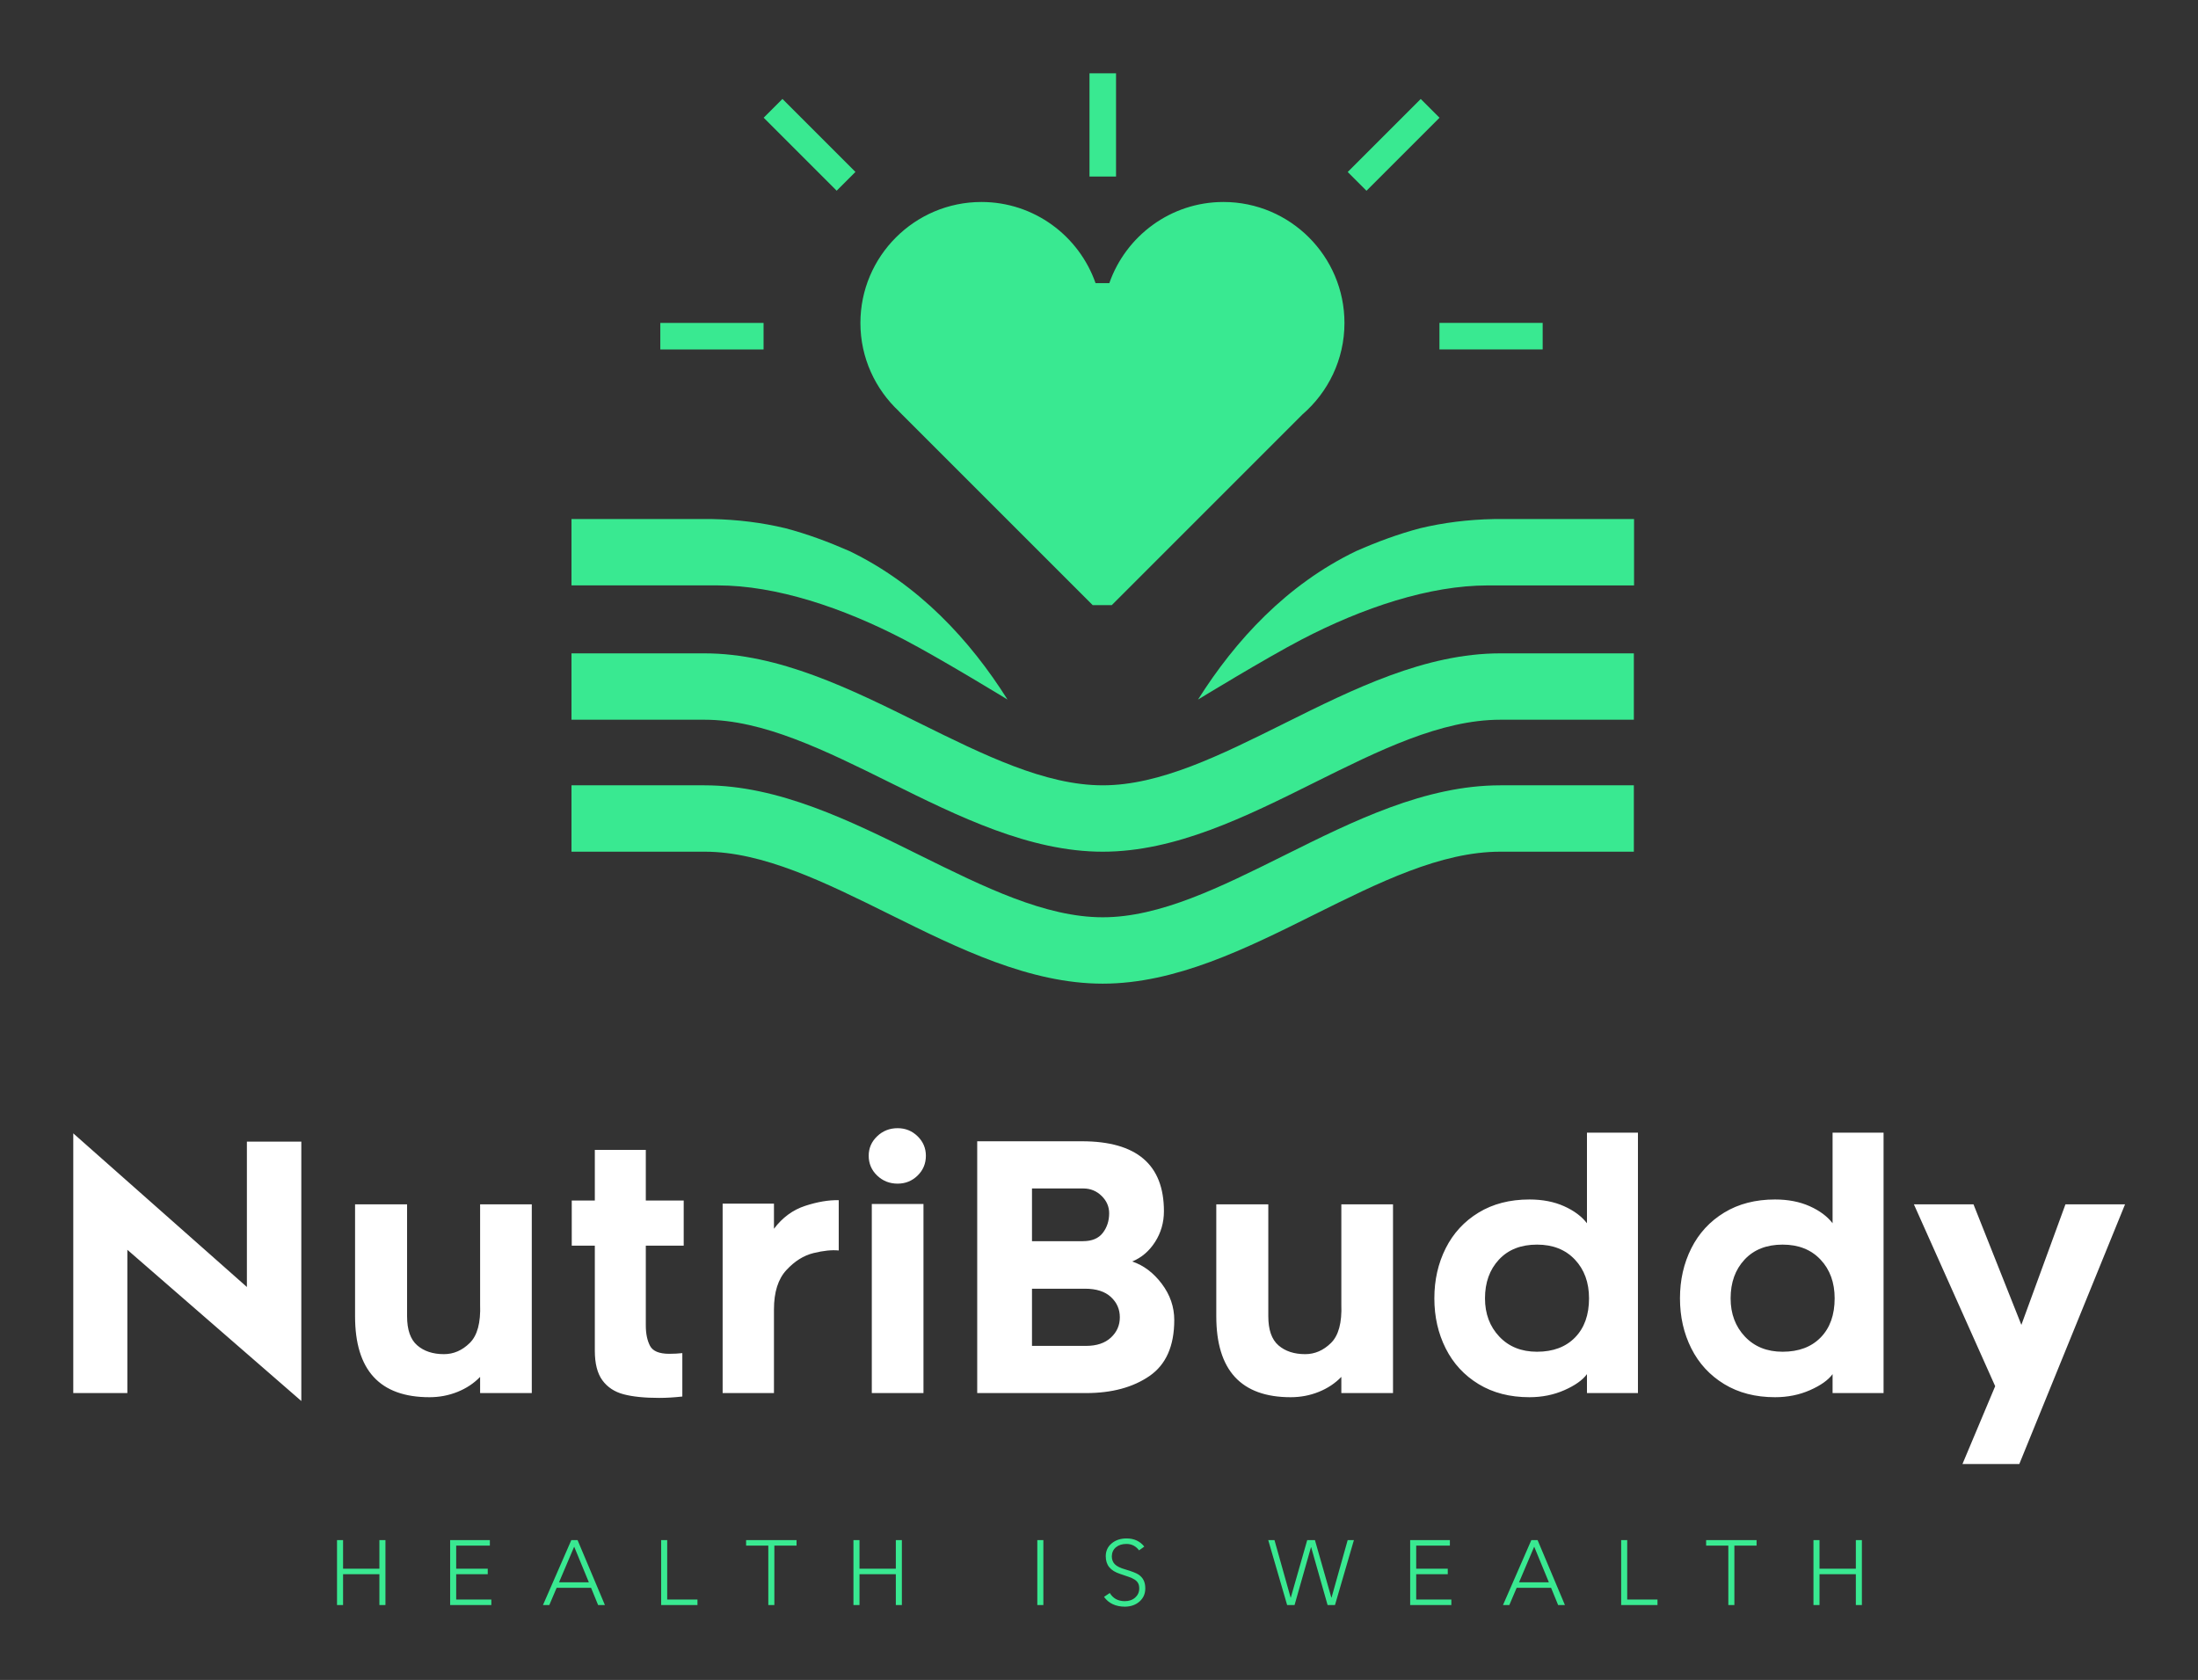 
        <svg xmlns="http://www.w3.org/2000/svg" xmlns:xlink="http://www.w3.org/1999/xlink" version="1.1" width="3214.286" 
        height="2456.882" viewBox="0 0 3214.286 2456.882">
			
			<rect x="0" y="0" width="3214.286" height="2456.882" fill="#333333" stroke="none"/>
			
			<g transform="scale(10.714) translate(10, 10)">
				<defs id="SvgjsDefs1013"></defs><g id="SvgjsG1014" featureKey="mugSzh-0" transform="matrix(1.812,0,0,1.812,49.918,-29.265)" fill="#39e991"><g xmlns="http://www.w3.org/2000/svg"><rect x="16.672" y="34.959" width="7.777" height="2"></rect></g><g xmlns="http://www.w3.org/2000/svg"><rect x="75.361" y="34.956" width="7.776" height="2"></rect></g><g xmlns="http://www.w3.org/2000/svg"><rect x="70.903" y="17.644" transform="matrix(-0.707 -0.707 0.707 -0.707 107.519 87.605)" width="2" height="7.781"></rect></g><g xmlns="http://www.w3.org/2000/svg"><rect x="24.019" y="20.536" transform="matrix(-0.707 -0.707 0.707 -0.707 32.418 56.498)" width="7.777" height="2"></rect></g><path xmlns="http://www.w3.org/2000/svg" d="M59.091,25.848c-3.974,0-7.353,2.56-8.598,6.115h-1.035c-1.245-3.556-4.624-6.115-8.599-6.115  c-5.026,0-9.115,4.09-9.115,9.115c0,2.626,1.123,4.99,2.906,6.655h-0.01l14.6,14.6h1.439l14.358-14.361  c1.937-1.673,3.169-4.14,3.169-6.894C68.207,29.938,64.116,25.848,59.091,25.848z"></path><g xmlns="http://www.w3.org/2000/svg"><rect x="49" y="16.154" width="2" height="7.777"></rect></g><g xmlns="http://www.w3.org/2000/svg"><path fill="none" d="M71.777,51.059c-0.164,0.057-0.325,0.117-0.488,0.178C71.452,51.176,71.614,51.114,71.777,51.059z"></path><path fill="#39e991" d="M30.919,52.146c-1.584-0.693-3.195-1.295-4.843-1.726c-1.728-0.412-3.577-0.65-5.552-0.688H9.981v5h11.017   c4.386,0,9.396,1.664,14.041,4.084c2.737,1.428,7.786,4.515,7.786,4.515C40.002,58.855,36.14,54.668,30.919,52.146z"></path></g><path xmlns="http://www.w3.org/2000/svg" fill="#39e991" d="M49.998,84.734c-5.508,0-10.858-2.648-16.034-5.213c-4.912-2.433-9.553-4.729-13.966-4.729H9.981v-5h10.017  c5.583,0,10.974,2.668,16.185,5.25c4.875,2.412,9.478,4.691,13.815,4.691c4.311,0,8.859-2.267,13.679-4.664  c5.214-2.596,10.604-5.277,16.273-5.277c0.02,0,0.037,0,0.056,0h9.999v5H79.998c-0.016,0-0.025,0-0.041,0  c-4.501,0-9.143,2.311-14.055,4.754C60.78,82.098,55.482,84.734,49.998,84.734z"></path><path xmlns="http://www.w3.org/2000/svg" fill="#39e991" d="M49.998,74.793c-5.508,0-10.858-2.648-16.034-5.213c-4.912-2.434-9.553-4.729-13.966-4.729H9.981v-5h10.017  c5.583,0,10.974,2.668,16.185,5.25c4.875,2.412,9.478,4.691,13.815,4.691c4.311,0,8.859-2.266,13.679-4.664  c5.214-2.596,10.604-5.277,16.273-5.277c0.02,0,0.037,0,0.056,0h9.999v5H79.998c-0.016,0-0.025,0-0.04,0  c-4.502,0-9.144,2.31-14.056,4.754C60.78,72.155,55.482,74.793,49.998,74.793z"></path><path xmlns="http://www.w3.org/2000/svg" fill="#39e991" d="M57.175,63.332c0,0,5.05-3.087,7.786-4.514c4.646-2.422,9.655-4.084,14.041-4.084H90.02v-5H79.477  c-1.976,0.037-3.824,0.275-5.553,0.688c-1.646,0.43-3.259,1.031-4.843,1.727C63.859,54.668,59.998,58.855,57.175,63.332z"></path></g><g id="SvgjsG1015" featureKey="PPkF4s-0" transform="matrix(2.351,0,0,2.351,-3.667,133.14)" fill="#ffffff"><path d="M4.7 20 l-3.14 0 l0 -15.08 l10.08 8.92 l0 -8.44 l3.16 0 l0 15.06 l-10.1 -8.78 l0 8.32 z M17.92 15.54 l0 -6.5 l3.02 0 l0 6.5 q0 1.18 0.59 1.69 t1.55 0.51 q0.84 0 1.5 -0.65 t0.6 -2.23 l0 -5.82 l3 0 l0 10.96 l-3 0 l0 -0.94 q-0.54 0.56 -1.31 0.87 t-1.63 0.31 q-4.32 0 -4.32 -4.7 z M34.8 16.08 q0 0.7 0.24 1.17 t1.12 0.47 q0.4 0 0.76 -0.04 l0 2.52 q-0.72 0.08 -1.34 0.08 q-1.28 0 -2.07 -0.21 t-1.23 -0.81 t-0.44 -1.72 l0 -6.1 l-1.34 0 l0 -2.62 l1.34 0 l0 -2.94 l2.96 0 l0 2.94 l2.2 0 l0 2.62 l-2.2 0 l0 4.64 z M44.54 11.87 q-0.86 0.21 -1.58 0.99 t-0.72 2.28 l0 4.86 l-2.98 0 l0 -11 l2.98 0 l0 1.46 q0.74 -0.98 1.81 -1.33 t1.95 -0.33 l0 2.92 q-0.6 -0.06 -1.46 0.15 z M50.58 7.37 q-0.48 0.47 -1.16 0.47 q-0.7 0 -1.19 -0.47 t-0.49 -1.15 q0 -0.66 0.49 -1.13 t1.19 -0.47 q0.68 0 1.16 0.47 t0.48 1.13 q0 0.68 -0.48 1.15 z M47.92 9.02 l3 0 l0 10.98 l-3 0 l0 -10.98 z M64.37 11.22 q-0.51 0.8 -1.33 1.14 q1 0.34 1.72 1.3 t0.72 2.1 q0 2.26 -1.44 3.25 t-3.68 0.99 l-6.32 0 l0 -14.62 l6.08 0 q4.76 0 4.76 4.06 q0 0.98 -0.51 1.78 z M60.18 11.18 q0.78 0 1.15 -0.48 t0.37 -1.14 q0 -0.58 -0.44 -1.01 t-1.06 -0.43 l-2.98 0 l0 3.06 l2.96 0 z M61.8 16.78 q0.52 -0.48 0.52 -1.18 t-0.52 -1.18 t-1.5 -0.48 l-3.08 0 l0 3.32 l3.14 0 q0.92 0 1.44 -0.48 z M67.92 15.54 l0 -6.5 l3.02 0 l0 6.5 q0 1.18 0.59 1.69 t1.55 0.51 q0.84 0 1.5 -0.65 t0.6 -2.23 l0 -5.82 l3 0 l0 10.96 l-3 0 l0 -0.94 q-0.54 0.56 -1.31 0.87 t-1.63 0.31 q-4.32 0 -4.32 -4.7 z M89.44 18.9 q-0.38 0.52 -1.31 0.93 t-2.03 0.41 q-1.7 0 -2.95 -0.76 t-1.91 -2.07 t-0.66 -2.91 t0.66 -2.91 t1.91 -2.07 t2.95 -0.76 q1.14 0 2.01 0.39 t1.33 0.99 l0 -5.26 l2.96 0 l0 15.12 l-2.96 0 l0 -1.1 z M88.74 12.25 q-0.82 -0.87 -2.2 -0.87 q-1.4 0 -2.21 0.87 t-0.81 2.25 q0 1.34 0.83 2.22 t2.19 0.88 q1.4 0 2.21 -0.83 t0.81 -2.27 q0 -1.38 -0.82 -2.25 z M103.7 18.9 q-0.38 0.52 -1.31 0.93 t-2.03 0.41 q-1.7 0 -2.95 -0.76 t-1.91 -2.07 t-0.66 -2.91 t0.66 -2.91 t1.91 -2.07 t2.95 -0.76 q1.14 0 2.01 0.39 t1.33 0.99 l0 -5.26 l2.96 0 l0 15.12 l-2.96 0 l0 -1.1 z M103 12.25 q-0.82 -0.87 -2.2 -0.87 q-1.4 0 -2.21 0.87 t-0.81 2.25 q0 1.34 0.83 2.22 t2.19 0.88 q1.4 0 2.21 -0.83 t0.81 -2.27 q0 -1.38 -0.82 -2.25 z M111.24 24.12 l1.9 -4.52 l-4.72 -10.56 l3.46 0 l2.78 7 l2.56 -7 l3.46 0 l-6.14 15.08 l-3.3 0 z"></path></g><g id="SvgjsG1016" featureKey="uwAHB0-0" transform="matrix(0.626,0,0,0.626,34.786,196.572)" fill="#39e991"><path d="M3.26 5.84 l0 6.24 l7.92 0 l0 -6.24 l1.32 0 l0 14.16 l-1.32 0 l0 -6.72 l-7.92 0 l0 6.72 l-1.32 0 l0 -14.16 l1.32 0 z M35.264 5.84 l0 1.2 l-7.34 0 l0 5.04 l6.88 0 l0 1.2 l-6.88 0 l0 5.52 l7.66 0 l0 1.2 l-8.98 0 l0 -14.16 l8.66 0 z M50.348 15.04 l6.5 0 l-3.2 -7.76 z M54.388 5.84 l5.96 14.16 l-1.48 0 l-1.54 -3.76 l-7.5 0 l-1.6 3.76 l-1.38 0 l6.18 -14.16 l1.36 0 z M73.932 5.84 l0 12.96 l6.6 0 l0 1.2 l-7.92 0 l0 -14.16 l1.32 0 z M102.136 5.84 l0 1.2 l-4.84 0 l0 12.96 l-1.32 0 l0 -12.96 l-4.84 0 l0 -1.2 l11 0 z M115.86 5.84 l0 6.24 l7.92 0 l0 -6.24 l1.32 0 l0 14.16 l-1.32 0 l0 -6.72 l-7.92 0 l0 6.72 l-1.32 0 l0 -14.16 l1.32 0 z M155.948 5.84 l0 14.16 l-1.32 0 l0 -14.16 l1.32 0 z M174.092 5.48 q2.46 0 3.86 1.78 l-1.14 0.82 q-1.04 -1.4 -2.76 -1.4 q-1.4 0 -2.27 0.72 t-0.91 1.96 q0 1.08 0.66 1.75 t2.3 1.13 q2.16 0.64 2.88 1.13 t1.09 1.21 t0.37 1.8 q0 1.72 -1.23 2.83 t-3.17 1.15 q-3.06 0 -4.6 -2.14 l1.26 -0.84 q1.06 1.76 3.24 1.78 q1.42 0 2.3 -0.79 t0.88 -1.99 q0 -0.7 -0.25 -1.15 t-0.76 -0.78 t-1.3 -0.6 t-1.85 -0.63 q-1.6 -0.52 -2.37 -1.46 t-0.77 -2.4 q0 -1.72 1.29 -2.8 t3.25 -1.08 z M206.34 5.84 l3.52 12.54 l0.04 0 l3.58 -12.54 l1.68 0 l3.58 12.54 l0.04 0 l3.52 -12.54 l1.36 0 l-4.12 14.14 l-0.02 0.02 l-1.6 0 l-3.58 -12.6 l-0.04 0 l-3.58 12.6 l-1.62 0 l-4.12 -14.16 l1.36 0 z M244.584 5.84 l0 1.2 l-7.34 0 l0 5.04 l6.88 0 l0 1.2 l-6.88 0 l0 5.52 l7.66 0 l0 1.2 l-8.98 0 l0 -14.16 l8.66 0 z M259.668 15.04 l6.5 0 l-3.2 -7.76 z M263.708 5.84 l5.96 14.16 l-1.48 0 l-1.54 -3.76 l-7.5 0 l-1.6 3.76 l-1.38 0 l6.18 -14.16 l1.36 0 z M283.252 5.84 l0 12.96 l6.6 0 l0 1.2 l-7.92 0 l0 -14.16 l1.32 0 z M311.456 5.84 l0 1.2 l-4.84 0 l0 12.96 l-1.32 0 l0 -12.96 l-4.84 0 l0 -1.2 l11 0 z M325.18 5.84 l0 6.24 l7.92 0 l0 -6.24 l1.32 0 l0 14.16 l-1.32 0 l0 -6.72 l-7.92 0 l0 6.72 l-1.32 0 l0 -14.16 l1.32 0 z"></path></g>
			</g>
		</svg>
	